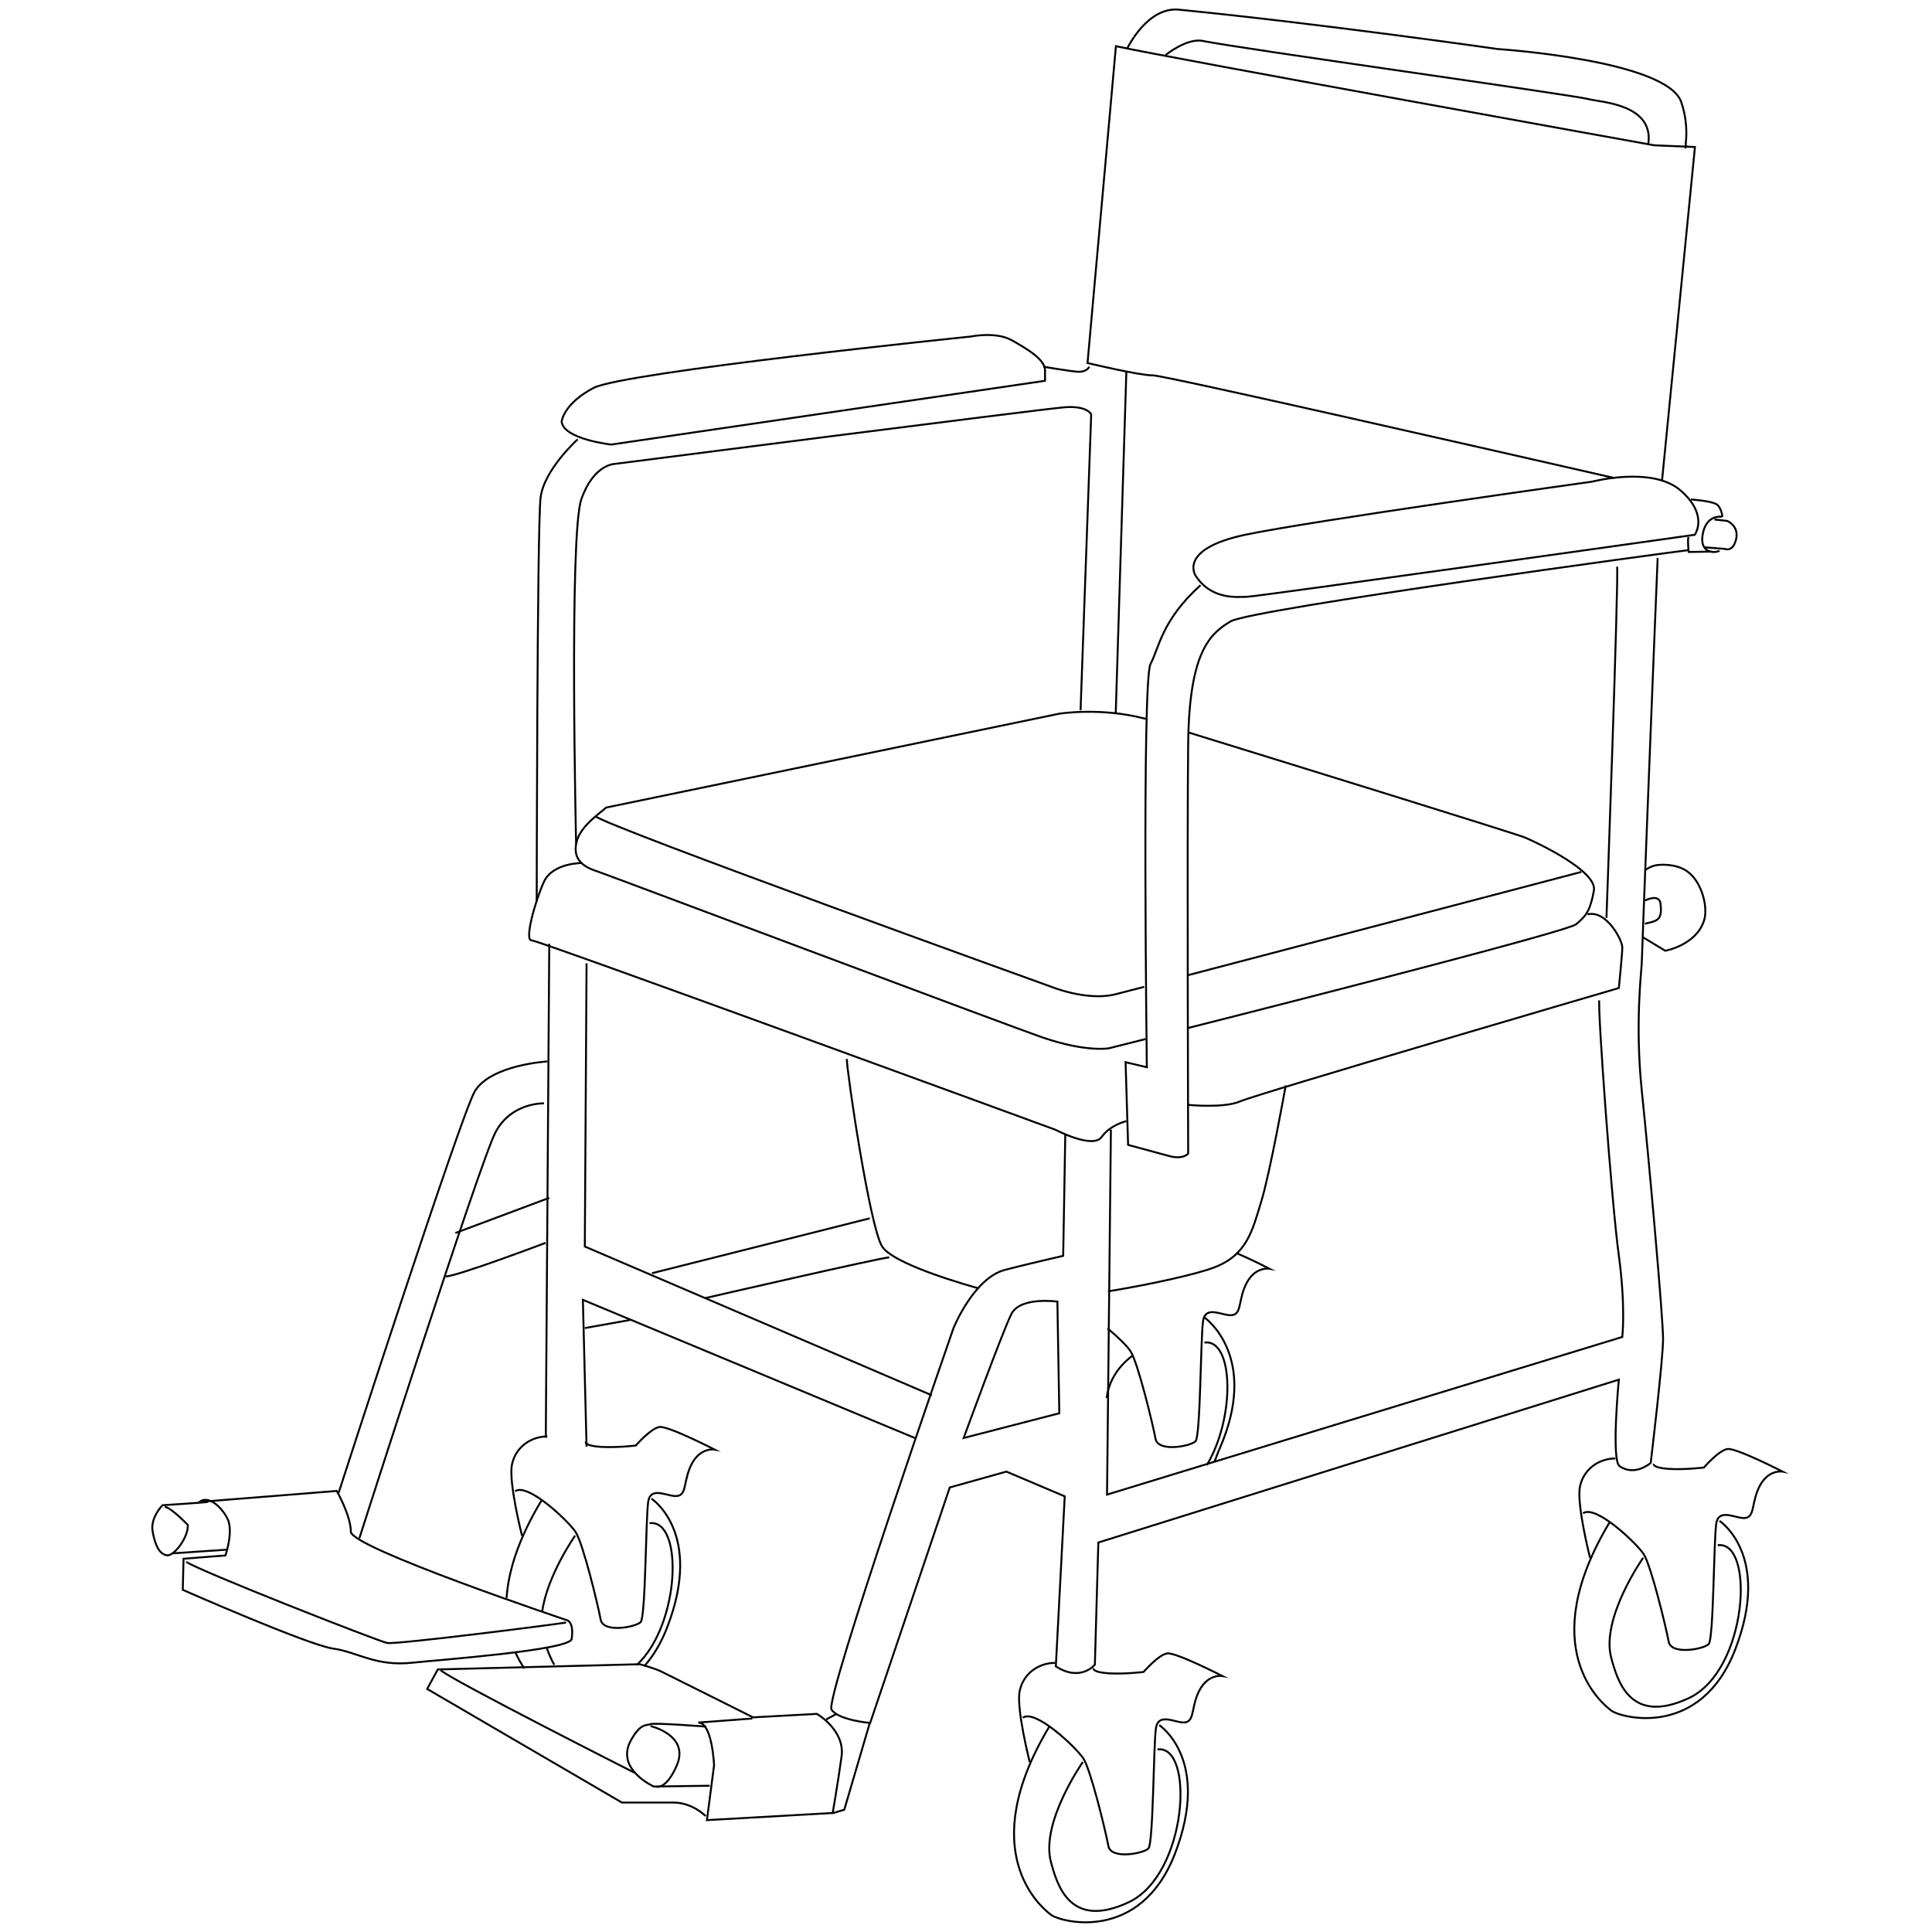 <?xml version="1.0" encoding="utf-8" ?>
<!--
	https://github.com/Duxxie/duxxie-images
	This work is licenced by https://creativecommons.org/licenses/by-sa/4.0/
-->
<svg version="1.1" id="toiletstoel-verrijdbaar-svg" xmlns="http://www.w3.org/2000/svg" xmlns:xlink="http://www.w3.org/1999/xlink" x="0px" y="0px" width="1000px" height="1000px" viewBox="0 0 1000 1000" style="enable-background:new 0 0 1000 1000;" xml:space="preserve">
	<style type="text/css">
	#toiletstoel-verrijdbaar-svg .st0{fill:none;stroke:currentColor;stroke-miterlimit:10;}
</style>
	<path class="st0" d="M835.5,247.4c-64-14.6-232.8-53.1-238.7-53.1c-7.3,0-33.9-6.4-33.9-6.4l14.7-164
	c29.3,6.4,278.6,51.3,278.6,51.3l21.1,0.9l-17,172.3" />
	<path class="st0" d="M615.4,379.2c54.1,16.7,168.8,52.2,173.9,54.3c6.4,2.7,37.6,17.4,35.7,27.5s-3.7,12.8-9.2,17.4
	c-4,3.4-132.9,36.5-200.9,53.7" />
	<path class="st0" d="M593,537.8c-11.9,3-19.1,4.8-19.1,4.8s-11.7,2.1-33.9-5.5c-17.9-6.1-225.5-84.3-230.9-86.1
	c-5.5-1.8-13.5-5.2-10.5-15.8c2.3-8.1,12.3-14.5,15.1-17.2l234.6-48.6c0,0,21.7-3.5,44.8,2.7" />
	<path class="st0" d="M615.1,504.7c68.4-17.9,203.4-53.4,203.4-53.4" />
	<path class="st0" d="M308.3,422.5c3.7,4.6,235.4,88.1,235.4,88.1s18.7,7.7,33.4,4.1c1.9-0.5,7.2-1.9,15.1-3.9" />
	<path class="st0" d="M573.5,668.4c22.2-3.6,45.3-8.8,54.5-12.2c17.4-6.4,20.2-19.2,24.7-33.9c4.6-14.7,12.8-60.5,12.8-60.5" />
	<path class="st0" d="M438.3,548.1c0,6.4,11.9,87.1,18.3,97.1c4.6,7.3,29.8,16,50,21.7" />
	<path class="st0" d="M103.2,777.4l71.1-5.7c0,0,7.3,12.8,7.3,21.1s111.8,45.8,111.8,45.8s3.8,0.6,2.5,9.7
	c-0.8,5.9-69.5,10.9-82.3,12.3c-19.2,2.1-28.4-5.5-41.2-7.3s-77.8-30.4-77.8-30.4l0.4-16.1l21.7-1.7c0,0,4.5-13.1,0.8-19.5
	C114,779.1,107.5,774,103.2,777.4z" />
	<path class="st0" d="M96.4,808.4c6.4,4.6,99.4,41.1,104,42c4.6,0.9,88-9.7,92.6-10.6" />
	<path class="st0" d="M228.1,864.5c4.6,4.6,100.2,53,100.2,53" />
	<path class="st0" d="M290.7,218.2c0,0,0.9-9.2,16.5-17.4c15.6-8.2,195.2-26.6,195.2-26.6s12.8-2.7,21.1,1.8
	c8.2,4.6,17.4,10.1,17.4,15.6s0,5.5,0,5.5l-224.5,33C316.4,230.1,291.7,227.4,290.7,218.2z" />
	<path class="st0" d="M618.8,297.9c0,0-9.2-13.7,25.7-21.1c34.8-7.3,179.6-27.5,179.6-27.5s31.2-8.2,45.8,4.6
	c14.7,12.8,7.3,22.9,7.3,22.9S650,308.9,645.4,308.9S627.1,310.8,618.8,297.9z" />
	<path class="st0" d="M389.4,889.5l-28,2.1c7.3,0,8.2,22.1,8.2,22.1l-3.7,28.4l65.1-3.7c0,0,2.7-15.6,4.6-29.3
	c1.8-13.7-12.8-22-12.8-22l-33,1.8c0,0-44-22-47.7-23.8c-3.7-1.8-11-3.7-11-3.7l-104.5,2.7l-5.5,10.1L321.9,933c0,0,16.5,0,26.6,0
	s16.7,7,16.7,7" />
	<polyline class="st0" points="450.2,891.8 437,936.7 431,938.5 " />
	<line class="st0" x1="432.8" y1="887.2" x2="427.6" y2="890" />
	<path class="st0" d="M583.5,25c0,0,10.3-21.6,26.7-20c73,7.2,165.2,20.4,165.2,20.4s87.2,5.7,94.8,27.4c5.3,15.2,0.6,27.7,2.8,22.4" />
	<path class="st0" d="M603.3,28.5c0,0,11-9,19.3-7.3c19.8,4,191.9,28,199.6,30.1c5.9,1.6,33.7,2.4,31,22.9" />
	<path class="st0" d="M301.5,446.7c0,0-15.4-0.3-20,9.8s-10.1,30.2-6.4,30.2s271.3,98.1,271.3,98.1s19.2,10.1,23.8,3.7
	s12.8-8.2,12.8-8.2" />
	<path class="st0" d="M615.2,571.9c0,0,18.3,1.8,26.6-1.8c8.2-3.7,196.1-58.7,196.1-58.7s1.8-17.4,1.8-21.1c0-3.7-8.3-19.5-18-17" />
	<path class="st0" d="M858,288.8c-1.6,37.3-8.2,205.3-8.2,209s-3.7,31.2,0,66.9s11,117.3,11,128.3s-6.4,64.2-6.4,64.2
	s-8.1,7.2-16.1,1.7c-4.4-3-0.4-44.8-0.4-44.8l-269.4,84.3l-1.8,63.2c0,0-7.3,9.2-20.2,0.9l4.6-88l-30.2-12.8l-29.3,8.2l-41.2,121.9
	c0,0-16.4-1.4-20-6.9c-3.7-5.5,63.1-197.4,63.1-197.4s10.4-25.9,26.6-30.2c8.2-2.2,30.2-7.3,30.2-7.3l1.1-63.1" />
	<path class="st0" d="M575,584.7l-2,188.9L839.7,692c0,0,1.8-15.6-1.8-42.2c-3.7-26.6-11-127.4-10.1-132" />
	<path class="st0" d="M837,293.3c0.9,4.6-5.5,181.8-5.5,181.8" />
	<line class="st0" x1="583" y1="192.3" x2="577.5" y2="369.4" />
	<path class="st0" d="M563.8,189.8c0,0-1.2,3-6.3,2.6c-4.6-0.4-17.5-2.6-17.5-2.6" />
	<path class="st0" d="M559.3,367.6l5.5-153.1c0,0-1.8-4.6-13.7-3.7c-11.9,0.9-232.8,29.3-232.8,29.3s-11,0-17.4,18.3
	s-2.7,178.4-2.7,178.4" />
	<path class="st0" d="M299,227.4c0,0-17.4,15.6-19.2,30.2c-1.8,14.7-2,209-2,209" />
	<path class="st0" d="M303.6,498.6c0,2.7-0.9,146.6-0.9,146.6l179.6,77" />
	<line class="st0" x1="284.3" y1="488.5" x2="282.5" y2="744.2" />
	<polyline class="st0" points="473.5,744.3 301.7,672.8 303.6,748.8 " />
	<path class="st0" d="M460.3,650.8c-3.7,0-95.3,21.1-95.3,21.1" />
	<line class="st0" x1="450.2" y1="630.6" x2="337.5" y2="659" />
	<line class="st0" x1="326.2" y1="683.2" x2="302.7" y2="687.4" />
	<path class="st0" d="M283.3,549.4c0,0-28.9,1.7-37.4,15.2c-6.9,10.9-70.6,208-70.6,208" />
	<path class="st0" d="M281.6,571.1c0,0-16.8-0.7-25.1,14.9c-8.2,15.6-70.5,210.2-70.5,210.2" />
	<path class="st0" d="M547.3,673.7c0,0-19.2-2.7-23.8,6.4s-24.7,64.2-24.7,64.2l49.5-12.8L547.3,673.7z" />
	<path class="st0" d="M836.1,754.9c-8.4,0-16.4,5.4-18.3,14.5c-1.9,9.1,5.2,36.9,5.2,36.9" />
	<path class="st0" d="M856,757.7c0,0-1,2,7.8,2.6c8.4,0.5,18.1-0.7,18.1-0.7s7.8-9,12.3-9.6s28.5,11.7,28.5,11.7s-7.1-1.3-11.7,7.1
	c-4.5,8.4-2.6,15.6-7.1,16.8s-14.3-5.8-15.6,3.2s-1.3,59.6-3.9,62.2c-2.6,2.6-19.4,5.8-20.7-1.3c-1.3-7.1-9.1-39.5-13-45.4
	c-3.9-5.8-24.9-25.7-31.3-21" />
	<path class="st0" d="M890,787.2c0,0,27.1,17.6,8.1,66.7c-17.9,46-58.9,35.4-64.1,31.5c-5.2-3.9-39.8-32.6-0.9-97.4" />
	<path class="st0" d="M850.5,806.3c0,0-22.1,31.4-16.5,51.9c3.2,11.7,9.7,35,40.2,20.7c30.5-14.3,34.3-81.7,14.9-79.1" />
	<path class="st0" d="M546.1,860.7c-8.4,0-16.4,5.4-18.3,14.5c-1.9,9.1,5.2,36.9,5.2,36.9" />
	<path class="st0" d="M566,863.5c0,0-1,2,7.8,2.6c8.4,0.5,18.1-0.7,18.1-0.7s7.8-9,12.3-9.6c4.5-0.6,28.5,11.7,28.5,11.7
	s-7.1-1.3-11.7,7.1c-4.5,8.4-2.6,15.6-7.1,16.8s-14.3-5.8-15.6,3.2s-1.3,59.6-3.9,62.2c-2.6,2.6-19.4,5.8-20.7-1.3
	c-1.3-7.1-9.1-39.5-13-45.4c-3.9-5.8-24.9-25.7-31.3-21" />
	<path class="st0" d="M600,892.9c0,0,27.1,17.6,8.1,66.7c-17.9,46-58.9,35.4-64.1,31.5c-5.2-3.9-39.8-32.6-0.9-97.4" />
	<path class="st0" d="M560.5,912c0,0-22.1,31.4-16.5,51.9c3.2,11.7,9.7,35,40.2,20.7c30.5-14.3,34.3-81.7,14.9-79.1" />
	<path class="st0" d="M283.3,743.5c-8.4,0-16.4,5.4-18.3,14.5c-1.9,9.1,5.2,36.9,5.2,36.9" />
	<path class="st0" d="M303.2,746.3c0,0-1,2,7.8,2.6c8.4,0.5,18.1-0.7,18.1-0.7s7.8-9,12.3-9.6c4.5-0.6,28.5,11.7,28.5,11.7
	s-7.1-1.3-11.7,7.1c-4.5,8.4-2.6,15.6-7.1,16.8c-4.5,1.3-14.3-5.8-15.6,3.2c-1.3,9.1-1.3,59.6-3.9,62.2c-2.6,2.6-19.4,5.8-20.7-1.3
	c-1.3-7.1-9.1-39.5-13-45.4c-3.9-5.8-24.9-25.7-31.3-21" />
	<path class="st0" d="M262.2,827.1c0.9-13.5,5.9-30.3,18.1-50.5" />
	<path class="st0" d="M271.4,863.6c-1.6-2.4-3.2-5.1-4.6-8.3" />
	<path class="st0" d="M337.2,775.7c0,0,27.1,17.6,8.1,66.7c-3.3,8.5-7.4,15-11.9,20.1" />
	<path class="st0" d="M329.5,861.9c22.8-21.2,24.3-75.8,6.7-73.5" />
	<path class="st0" d="M282.9,852.6c1,3,2.3,6.2,4,9.1" />
	<path class="st0" d="M297.7,794.8c0,0-14.6,20.8-17.1,39.6" />
	<path class="st0" d="M640,648.6c8,3.4,17.1,8.1,17.1,8.1s-7.1-1.3-11.7,7.1c-4.5,8.4-2.6,15.6-7.1,16.8c-4.5,1.3-14.3-5.8-15.6,3.2
	c-1.3,9.1-1.3,59.6-3.9,62.2c-2.6,2.6-19.4,5.8-20.7-1.3c-1.3-7.1-9.1-39.5-13-45.4c-1.8-2.7-6.6-7.4-11.8-11.7" />
	<path class="st0" d="M568.9,691.6" />
	<path class="st0" d="M623.4,681.9c0,0,28.9,20,7.8,68.1c-1,2.2-1.7,4.5-2.6,6.5" />
	<path class="st0" d="M624.6,758.4c14.9-24.7,14-65.5-1.2-63.5" />
	<path class="st0" d="M577.6,772.7" />
	<path class="st0" d="M586,701.9c0,0-11.5,7.5-13.2,21.7" />
	<line class="st0" x1="284.3" y1="620" x2="235.7" y2="638.2" />
	<path class="st0" d="M230.6,660.7c5.8,0,51.8-17.4,51.8-17.4" />
	<path class="st0" d="M874.2,284.7c-5.8,0.6-226.2,30.5-237.2,36.9c-11,6.5-21.4,16.2-22,62.9c-0.6,46.7,0,212.6,0,212.6
	s-2.6,3.2-9.7,1.3c-7.1-1.9-21.4-5.8-21.4-5.8l-1.3-42.8l11,2.6c0,0-2.6-200.2,1.9-208.7s5.8-22.7,25.9-40.8" />
	<path class="st0" d="M851.7,450.3c0,0,1.5-1.3,4.4-2.2c2.5-0.8,11.1-1.2,16.9,2.7c8,5.4,11.2,19,9,25.7
	c-4.1,12.8-20.1,15.6-20.1,15.6l-11.7-7.1" />
	<path class="st0" d="M851.5,466.1c0,0,7.4-3.9,8,1.8c0.9,8.2-1.3,8.7-8.1,10.2" />
	<path class="st0" d="M891.3,267.5c0,0-8.5-1.6-10.1,9.8c-1.3,9.4,6.9,9.1,8.8,7.7" />
	<path class="st0" d="M891.5,267.6c0,0-0.4-5.5-3.6-6.9c-3.3-1.5-12.7-2.2-12.7-2.2" />
	<path class="st0" d="M886.2,285.5l-12.1,0.2c0,0-0.7-5.1-0.2-7.8" />
	<path class="st0" d="M887.4,268.9l6.5,0.7c0,0,7,2.7,4.4,10.6c-1.8,5.6-5.6,3.9-5.6,3.9l-10.3-0.8" />
	<path class="st0" d="M107.5,777.4c-1.2,0.3-23.4,1.7-23.4,1.7s-6.4,6.4-5.1,13.6c1.3,7.2,3.4,11.5,7.2,12.3c0.9,0.2,2-0.2,3.2-1.1
	c3.8-2.7,8.1-9.8,7.8-14.6c0,0-8.9-9.3-11.9-9.3" />
	<path class="st0" d="M367.3,924.3l-28.9,0.4c0,0-20-8.9-11.9-23.8c5.1-9.3,8.1-7.6,10.2-8.5c2.1-0.8,28.9,1.3,28.9,1.3" />
	<path class="st0" d="M339.7,924.8c0,0,5.1,1.7,10.6-11c6.8-15.7-13.6-20.4-13.6-20.4" />
	<line class="st0" x1="117.3" y1="802.1" x2="89.5" y2="804" />
</svg>
